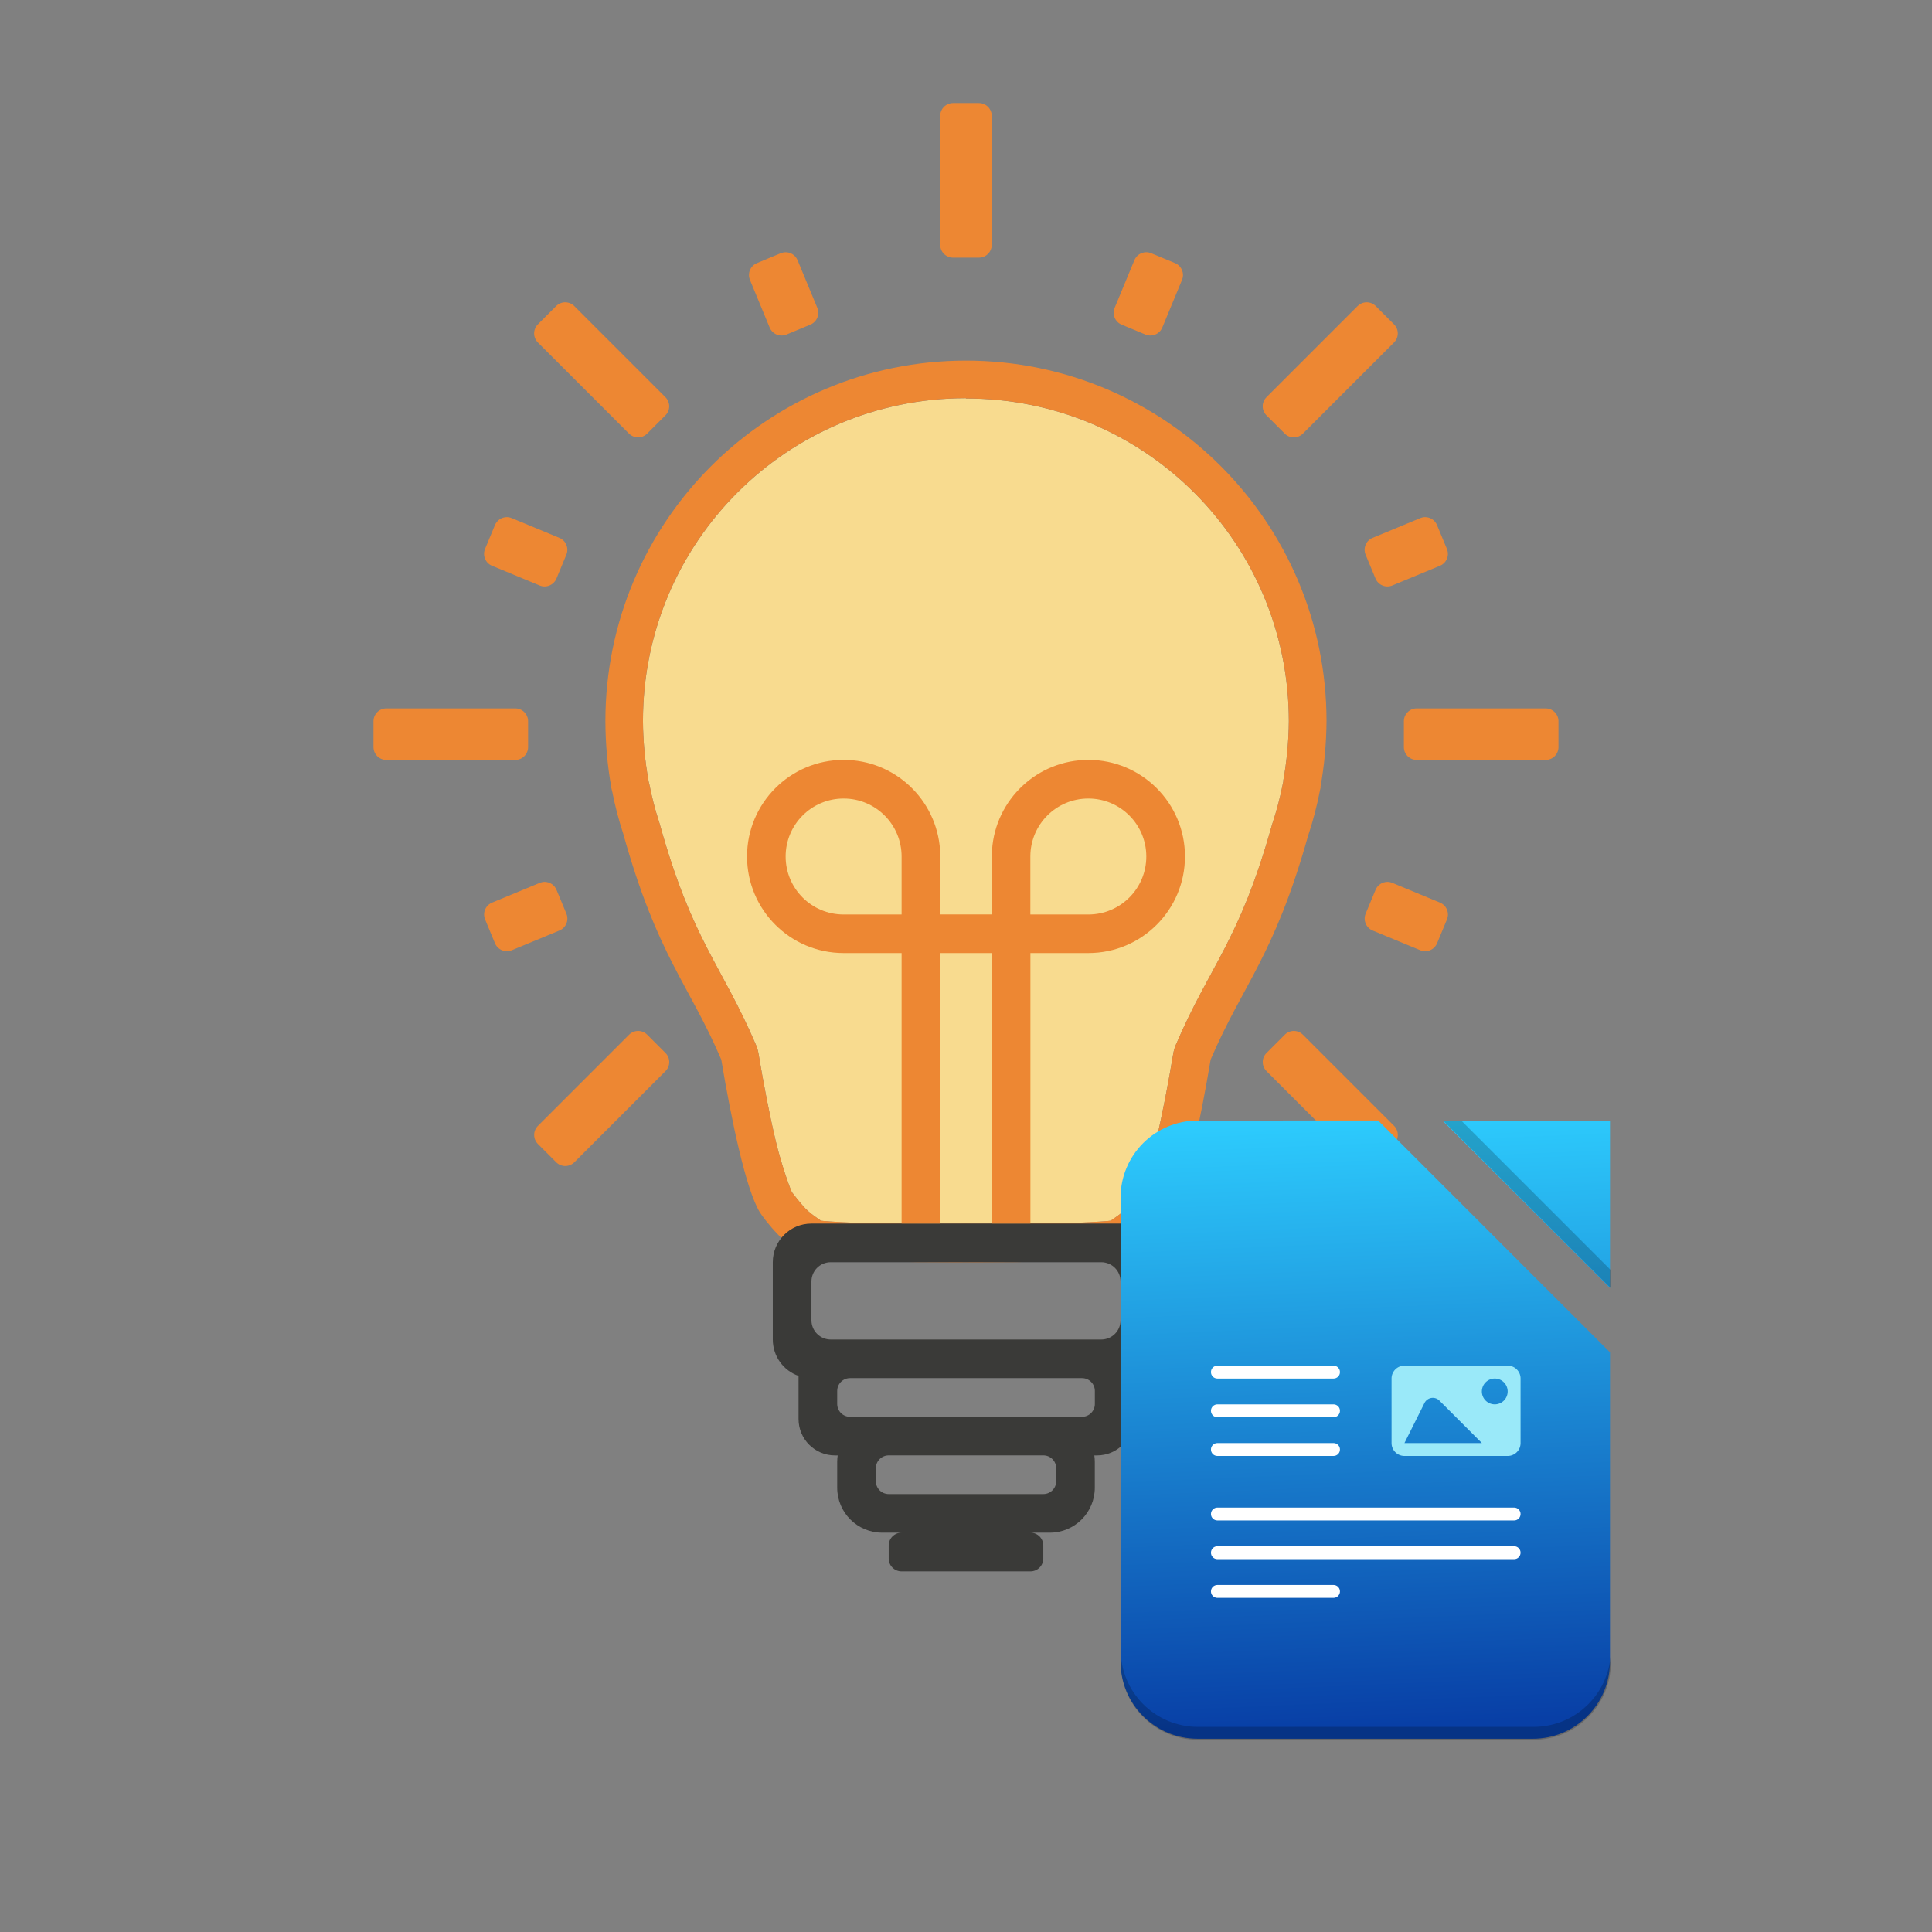 <svg height="150" viewBox="0 0 39.688 39.688" width="150" xmlns="http://www.w3.org/2000/svg" xmlns:xlink="http://www.w3.org/1999/xlink"><rect x="0" y="0" width="39.688" height="39.688" fill="#808080" stroke="none"/><linearGradient id="a" gradientUnits="userSpaceOnUse" x1="6.35" x2="5.821" y1="12.435" y2="0"><stop offset="0" stop-color="#083fa6"/><stop offset="1" stop-color="#2dcbfd"/></linearGradient><g stroke-width=".265"><path d="m19.845 8.186c3.67-0 6.628 2.958 6.631 6.627-.002.394-.043.837-.114 1.22.001.003.001.007.002.01-0.0.002.001.002 0 .004-.003.012-.005.024-.008.037-.055.288-.131.574-.224.854-.004.012-.007.023-.01.035-.674 2.387-1.255 2.831-1.967 4.49-.025.057-.042.117-.053.178-.101.605-.225 1.26-.356 1.805-.129.538-.309 1.008-.33 1.046.004-.005.005-.004-.004.01.001-.002.001-.004.002-.006 0-0.0.002-.004.002-.005-.02.022-.155.209-.28.336-.142.145-.325.243-.307.247-.006.002-.048.012-.431.033-.417.023-1.156.031-2.402.031-.002-0-.004-0-.006 0-.025 0-.072-.002-.147-.002-.001-0-.002-0-.004 0-.072 0-.115.002-.141.002-.003-0-.005-0-.008 0-1.246 0-1.986-.008-2.404-.031-.402-.022-.434-.032-.438-.033.05.01-.15-.092-.301-.246-.125-.129-.261-.317-.28-.337 0.0.001.002.005.002.005.001.002.001.004.002.006-.009-.014-.008-.015-.004-.011-.022-.039-.201-.509-.33-1.046-.13-.544-.255-1.2-.356-1.805-.01-.061-.028-.121-.053-.178-.717-1.672-1.299-2.111-1.98-4.549-.003-.011-.006-.021-.01-.032-.081-.25-.148-.507-.199-.769-.002-.011-.005-.022-.008-.033-.007-.029-.006-.025-.01-.039v-.001-.001-.001-.001-.001-.001-.001-.001-.001-.001-.001c-.07-.378-.112-.821-.113-1.22.001-3.67 2.963-6.629 6.633-6.629z" fill="#f8db8f"/><path d="m19.844 7.408c-4.092 0-7.408 3.317-7.408 7.408.001.444.042.922.122 1.358h-.003c.007.031.015.058.022.089.057.291.132.577.224.859.706 2.526 1.343 3.076 2.016 4.645.206 1.234.506 2.675.793 3.138.067.11.592.821 1.074.929 0 0 .494.097 3.006.097.052 0.0.101-.002.153-.002.052 0 .101.003.153.002 2.512 0 3.006-.097 3.006-.097.482-.108 1.007-.818 1.074-.929.287-.463.587-1.904.793-3.138.667-1.557 1.3-2.109 1.999-4.586.104-.312.187-.63.249-.952.005-.019.009-.036.013-.055h-.006c.081-.436.123-.914.126-1.358 0-4.092-3.317-7.408-7.408-7.408zm.001.777c3.67-0 6.628 2.958 6.631 6.627-.002.394-.043.837-.114 1.22.001.003.001.007.002.01-0.0.002.001.002 0 .004-.003.012-.005.024-.008.037-.055.288-.131.574-.224.854-.004.012-.007.023-.01.035-.674 2.387-1.255 2.831-1.967 4.49-.025.057-.042.117-.053.178-.101.605-.225 1.26-.356 1.805-.129.538-.309 1.008-.33 1.046.004-.005.005-.004-.004.01.001-.002.001-.004.002-.006 0-0.0.002-.004.002-.005-.02.022-.155.209-.28.336-.142.145-.325.243-.307.247-.006.002-.048.012-.431.033-.417.023-1.156.031-2.402.031-.002-0-.004-0-.006 0-.025 0-.072-.002-.147-.002-.001-0-.002-0-.004 0-.072 0-.115.002-.141.002-.003-0-.005-0-.008 0-1.246 0-1.986-.008-2.404-.031-.402-.022-.434-.032-.438-.033.05.01-.15-.092-.301-.246-.125-.129-.261-.317-.28-.337 0.0.001.002.005.002.005.001.002.001.004.002.006-.009-.014-.008-.015-.004-.011-.022-.039-.201-.509-.33-1.046-.13-.544-.255-1.2-.356-1.805-.01-.061-.028-.121-.053-.178-.717-1.672-1.299-2.111-1.98-4.549-.003-.011-.006-.021-.01-.032-.081-.25-.148-.507-.199-.769-.002-.011-.005-.022-.008-.033-.007-.029-.006-.025-.01-.039v-.001-.001-.001-.001-.001-.001-.001-.001-.001-.001-.001c-.07-.378-.112-.821-.113-1.22.001-3.67 2.963-6.629 6.633-6.629z" fill="#ed8733"/><g stroke-opacity=".502"><path d="m16.669 25.135c-.44 0-.794.354-.794.794v1.587c0 .347.22.64.529.749v.884c0 .415.334.749.749.749h.055c-.006.043-.01.087-.01.132v.529c0 .513.413.926.926.926h.397c-.147 0-.265.118-.265.265v.265c0 .147.118.265.265.265h2.646c.147 0 .265-.118.265-.265v-.265c0-.147-.118-.265-.265-.265h.397c.513 0 .926-.413.926-.926v-.529c0-.045-.004-.089-.01-.132h.055c.415 0 .749-.334.749-.749v-.884c.309-.109.529-.402.529-.749v-1.587c0-.44-.354-.794-.794-.794zm.397.794h5.556c.22 0 .397.177.397.397v.794c0 .22-.177.397-.397.397h-5.556c-.22 0-.397-.177-.397-.397v-.794c0-.22.177-.397.397-.397zm.397 2.381h4.763c.147 0 .265.118.265.265v.265c0 .147-.118.265-.265.265h-4.763c-.147 0-.265-.118-.265-.265v-.265c0-.147.118-.265.265-.265zm.794 1.587h3.175c.147 0 .265.118.265.265v.265c0 .147-.118.265-.265.265h-3.175c-.147 0-.265-.118-.265-.265v-.265c0-.147.118-.265.265-.265z" fill="#3a3a38"/><path d="m17.33 15.61c-1.096 0-1.984.888-1.984 1.984s.888 1.984 1.984 1.984h1.191v5.556h.794v-5.556h1.058v5.556h.794v-5.556h1.191c1.096 0 1.984-.888 1.984-1.984s-.888-1.984-1.984-1.984c-1.044 0-1.91.81-1.979 1.852h-.005v1.323h-1.058v-1.191-.132h-.005c-.07-1.042-.935-1.852-1.98-1.852zm0 .794c.658 0 1.191.533 1.191 1.191v1.191h-1.191c-.658 0-1.191-.533-1.191-1.191s.533-1.191 1.191-1.191zm5.027 0c.658 0 1.191.533 1.191 1.191s-.533 1.191-1.191 1.191h-1.191v-1.191c0-.658.533-1.191 1.191-1.191z" fill="#ed8733"/><path d="m19.579 2.117c-.147 0-.265.118-.265.265v2.646c0 .147.118.265.265.265h.529c.147 0 .265-.118.265-.265v-2.646c0-.147-.118-.265-.265-.265zm-3.451 3.065c-.03.001-.06.008-.09.02l-.489.203c-.135.056-.199.21-.143.346l.405.978c.056.135.21.199.346.143l.489-.203c.135-.056.199-.21.143-.346l-.405-.978c-.044-.106-.148-.168-.256-.163zm7.405 0c-.098.005-.19.066-.23.163l-.405.978c-.056.135.008.29.143.346l.489.203c.135.056.29-.008.346-.143l.405-.978c.056-.135-.008-.29-.143-.346l-.489-.203c-.038-.016-.077-.022-.116-.02zm-11.922 1.028c-.068-0-.135.026-.187.078l-.374.374c-.104.104-.104.27 0 .374l1.871 1.871c.104.104.27.104.374 0l.374-.374c.104-.104.104-.27 0-.374l-1.871-1.871c-.052-.052-.119-.078-.187-.078zm16.464 0c-.068 0-.135.026-.187.078l-1.871 1.871c-.104.104-.104.27 0 .374l.374.374c.104.104.27.104.374 0l1.871-1.871c.104-.104.104-.27 0-.374l-.374-.374c-.052-.052-.119-.078-.187-.078zm-17.666 4.413c-.103.001-.2.062-.242.164l-.203.489c-.056.135.008.29.143.346l.978.405c.135.056.29-.008.346-.143l.203-.489c.056-.135-.008-.29-.143-.346l-.978-.405c-.034-.014-.069-.021-.103-.021zm18.868 0c-.034-0-.069.007-.103.021l-.978.405c-.135.056-.199.21-.143.346l.203.489c.056.135.21.199.346.143l.978-.405c.135-.056.199-.21.143-.346l-.203-.489c-.042-.102-.139-.163-.242-.164zm-21.34 3.929c-.147 0-.265.118-.265.265v.529c0 .147.118.265.265.265h2.646c.147 0 .265-.118.265-.265v-.529c0-.147-.118-.265-.265-.265zm21.167 0c-.147 0-.265.118-.265.265v.529c0 .147.118.265.265.265h2.646c.147 0 .265-.118.265-.265v-.529c0-.147-.118-.265-.265-.265zm-17.915 3.564c-.034-0-.069.007-.103.021l-.978.405c-.135.056-.199.21-.143.346l.203.489c.056.135.21.199.346.143l.978-.405c.135-.056.199-.21.143-.346l-.203-.489c-.042-.102-.139-.163-.242-.164zm17.31 0c-.103.001-.2.062-.242.164l-.203.489c-.056.135.008.29.143.346l.978.405c.135.056.29-.008.346-.143l.203-.489c.056-.135-.008-.29-.143-.346l-.978-.405c-.034-.014-.069-.021-.103-.021zm-15.39 3.062c-.068 0-.135.026-.187.078l-1.871 1.871c-.104.104-.104.27 0 .374l.374.374c.104.104.27.104.374 0l1.871-1.871c.104-.104.104-.27 0-.374l-.374-.374c-.052-.052-.119-.078-.187-.078zm13.47 0c-.068 0-.135.026-.187.078l-.374.374c-.104.104-.104.27 0 .374l1.871 1.871c.104.104.27.104.374 0l.374-.374c.104-.104.104-.27 0-.374l-1.871-1.871c-.052-.052-.119-.078-.187-.078z" fill="#ed8733"/></g></g><g fill-rule="evenodd" stroke-linecap="square" transform="translate(21.696 23.019)"><path d="m2.91 0c-.879 0-1.587.708-1.587 1.587v9.525c0 .879.708 1.587 1.587 1.587h6.879c.879 0 1.588-.708 1.588-1.587v-6.35l-4.763-4.763zm5.027 0 3.44 3.44v-3.44z" fill="url(#a)" stroke-width=".265"/><g transform="scale(.265)"><g><path d="m12.5 19c-.277 0-.5.223-.5.5s.223.5.5.5h9c.277 0 .5-.223.5-.5s-.223-.5-.5-.5zm0 3c-.277 0-.5.223-.5.5s.223.5.5.5h9c.277 0 .5-.223.5-.5s-.223-.5-.5-.5zm0 3c-.277 0-.5.223-.5.5s.223.5.5.5h9c.277 0 .5-.223.5-.5s-.223-.5-.5-.5zm0 5c-.277 0-.5.223-.5.5s.223.5.5.5h23c.277 0 .5-.223.5-.5s-.223-.5-.5-.5zm0 3c-.277 0-.5.223-.5.5s.223.5.5.5h23c.277 0 .5-.223.5-.5s-.223-.5-.5-.5zm0 3c-.277 0-.5.223-.5.5s.223.5.5.5h9c.277 0 .5-.223.5-.5s-.223-.5-.5-.5z" fill="#fff"/><path d="m27 19c-.554 0-1 .446-1 1v5c0 .554.446 1 1 1h8c.554 0 1-.446 1-1v-5c0-.554-.446-1-1-1zm7 1a1 1 0 0 1 1 1 1 1 0 0 1 -1 1 1 1 0 0 1 -1-1 1 1 0 0 1 1-1zm-4.82 1.496a.721.721 0 0 1 .527.211l3.293 3.293h-6l1.553-3.106a.721.721 0 0 1 .627-.398z" fill="#9ae9f9"/></g><g><path d="m5 41v1c0 3.324 2.676 6 6 6h26c3.324 0 6-2.676 6-6v-1c0 3.324-2.676 6-6 6h-26c-3.324 0-6-2.676-6-6z" fill-opacity=".199"/><path d="m30 0 13 13v-1.4l-11.6-11.6z" fill-opacity=".198"/></g></g></g></svg>